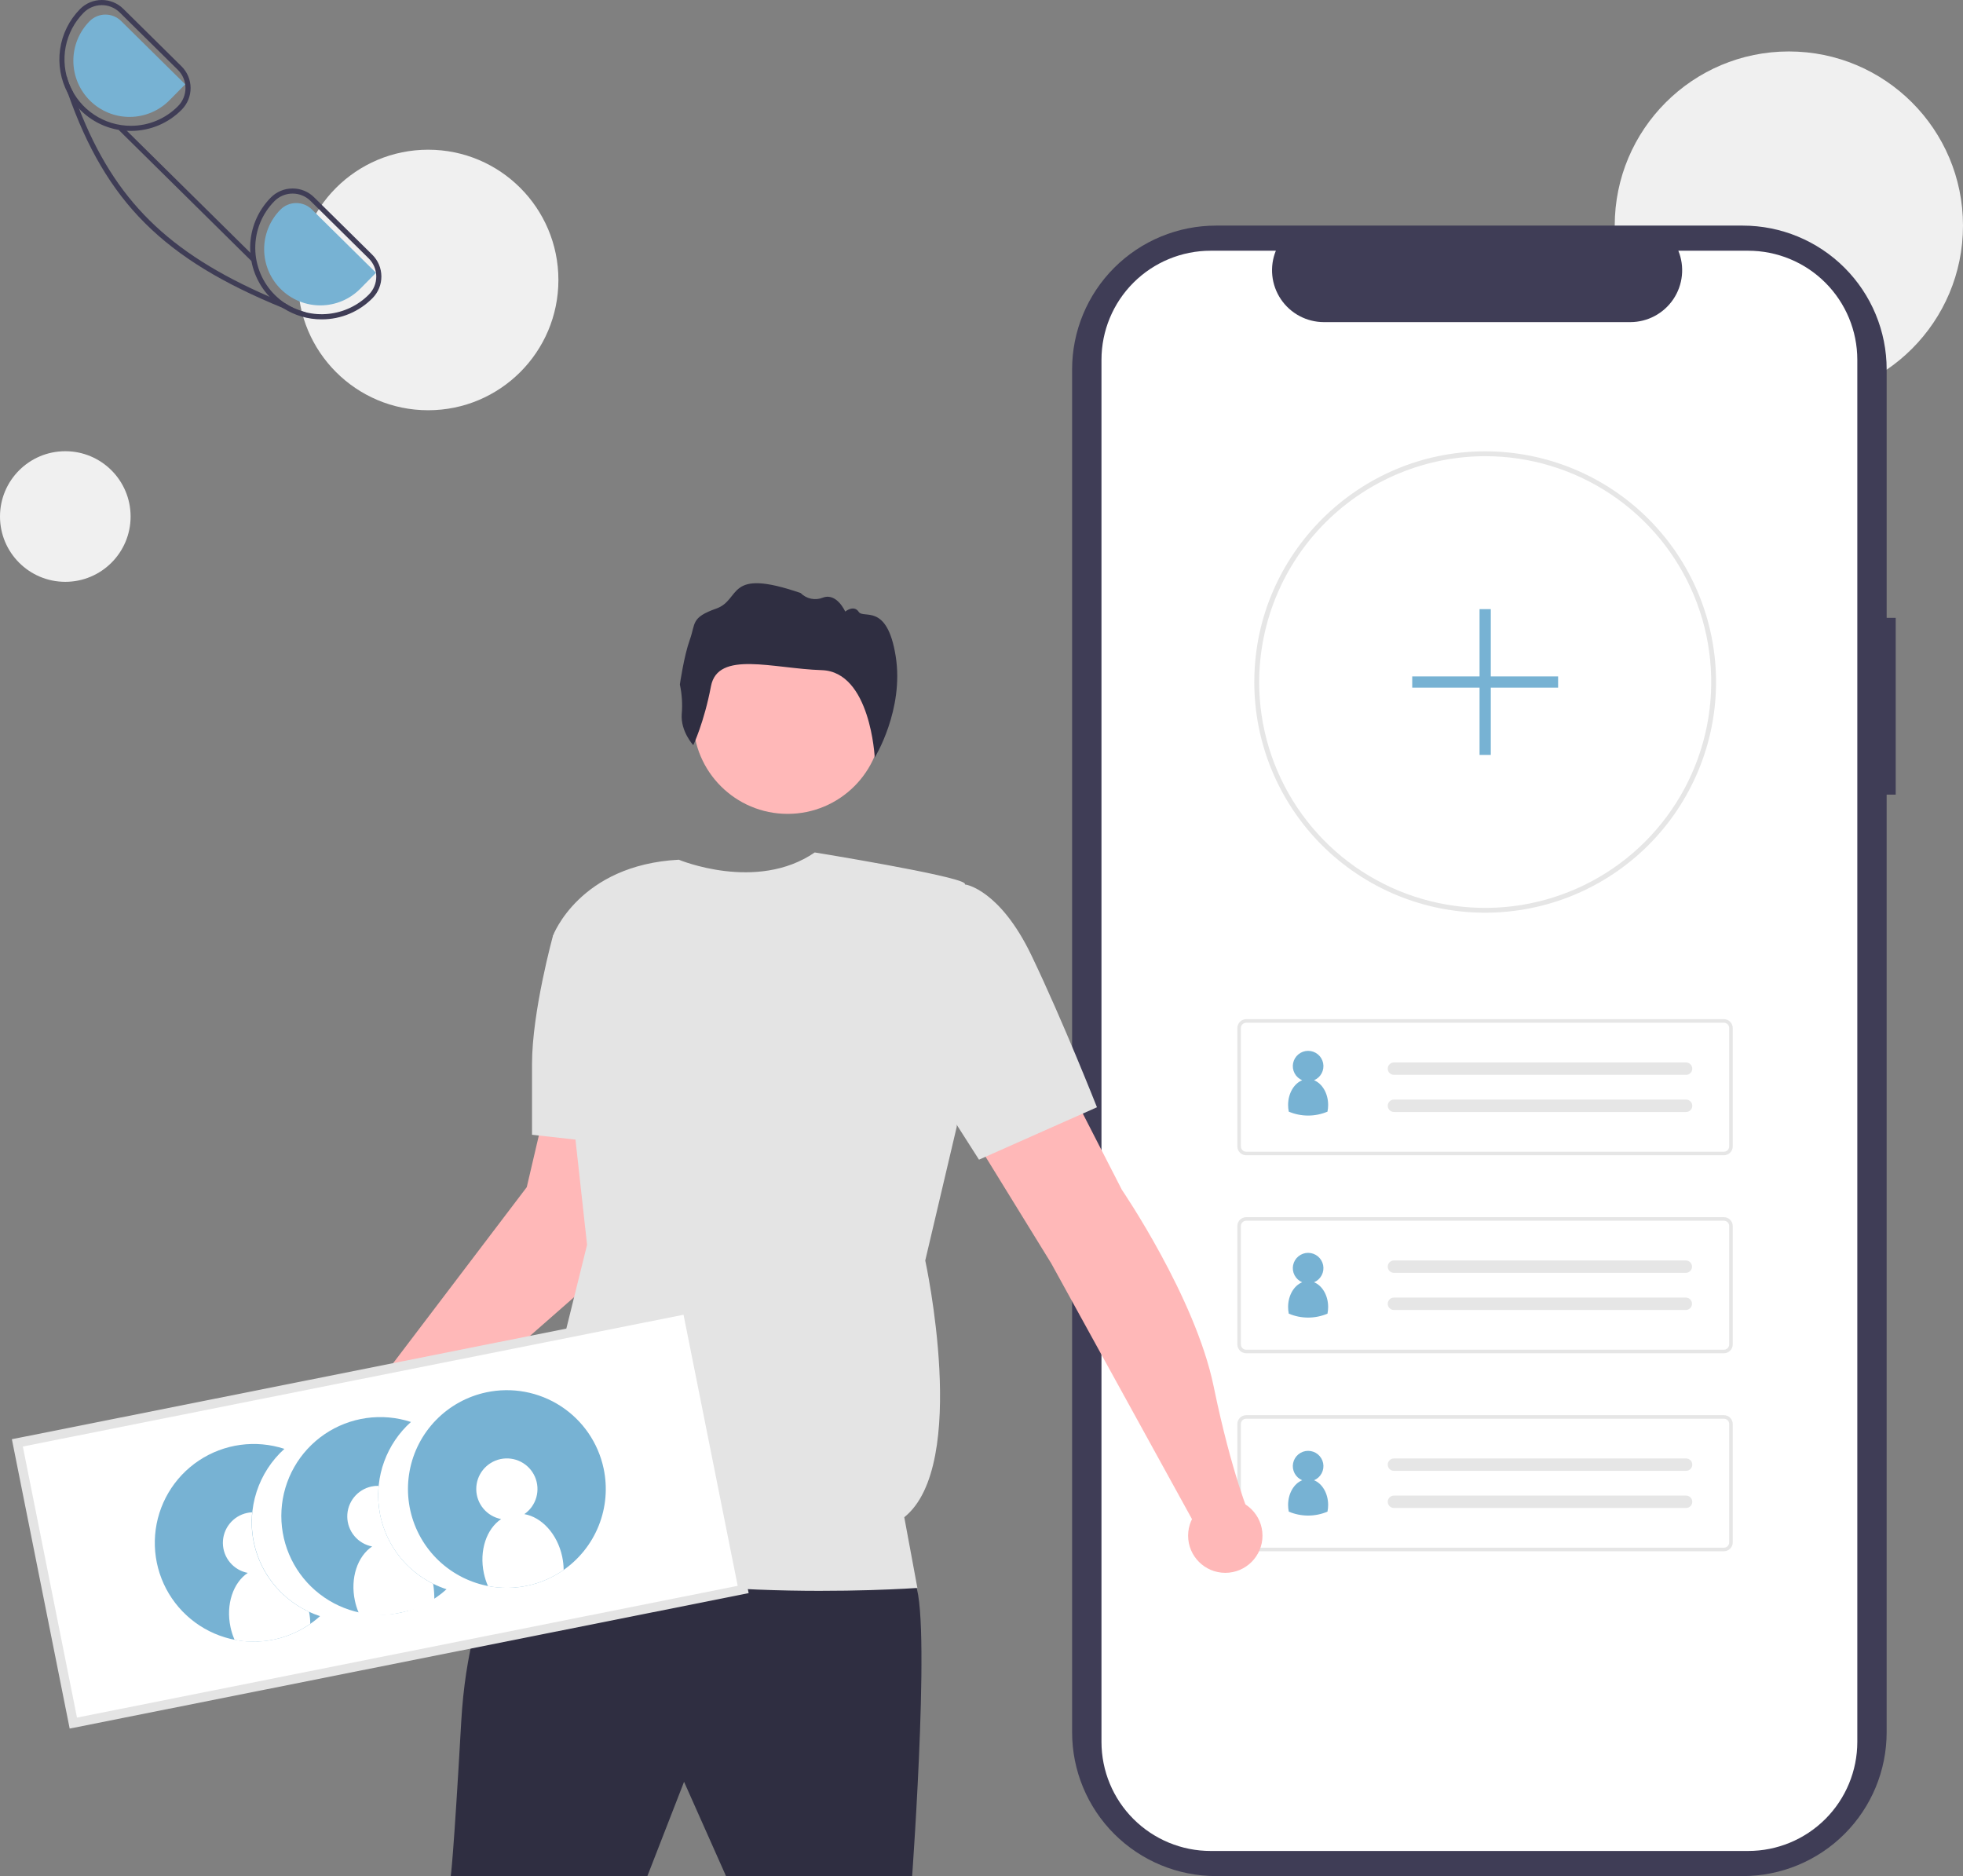 <svg width="496" height="474" viewBox="0 0 496 474" fill="none" xmlns="http://www.w3.org/2000/svg">
<rect x="0" y="0" width="496" height="474" fill="#808080" stroke="none"/>
<path d="M452 101C476.301 101 496 81.3 496 57C496 32.7 476.301 13 452 13C427.699 13 408 32.7 408 57C408 81.3 427.699 101 452 101Z" fill="#F0F0F0"/>
<g clip-path="url(#clip0_16_805)">
<path d="M479 156.095H476.71V93.328C476.71 83.693 472.879 74.453 466.061 67.64C459.242 60.827 449.994 57 440.351 57H307.253C302.478 57 297.75 57.94 293.339 59.765C288.928 61.591 284.92 64.266 281.543 67.64C278.167 71.013 275.489 75.018 273.661 79.425C271.834 83.833 270.894 88.556 270.894 93.327V437.672C270.894 447.307 274.724 456.547 281.543 463.36C288.361 470.173 297.609 474 307.252 474H440.349C449.992 474 459.24 470.173 466.059 463.36C472.877 456.547 476.708 447.307 476.708 437.672V200.773H478.998L479 156.095Z" fill="#3F3D56"/>
<path d="M469.295 90.894V440.104C469.293 447.409 466.389 454.415 461.22 459.581C456.05 464.747 449.04 467.65 441.728 467.653H305.9C298.586 467.654 291.571 464.752 286.398 459.586C281.225 454.42 278.318 447.412 278.315 440.104V90.894C278.318 83.587 281.225 76.58 286.398 71.413C291.57 66.247 298.585 63.346 305.899 63.347H322.375C321.566 65.335 321.258 67.49 321.479 69.625C321.699 71.76 322.441 73.808 323.638 75.589C324.836 77.37 326.454 78.83 328.349 79.84C330.243 80.85 332.358 81.38 334.505 81.383H411.944C414.091 81.38 416.206 80.85 418.1 79.84C419.995 78.83 421.613 77.37 422.811 75.589C424.008 73.808 424.75 71.76 424.97 69.625C425.191 67.49 424.883 65.335 424.074 63.347H441.723C449.034 63.348 456.046 66.25 461.216 71.415C466.386 76.579 469.292 83.584 469.295 90.889V90.894Z" fill="white"/>
<path d="M375.262 230.6C359.797 230.606 344.964 224.474 334.024 213.553C323.084 202.631 316.934 187.816 316.927 172.364V172.313C316.927 172.191 316.927 172.062 316.934 171.94C317.11 140.022 343.28 114.029 375.262 114.029C390.733 114.029 405.571 120.168 416.512 131.098C427.452 142.028 433.599 156.853 433.6 172.311C433.601 187.769 427.455 202.594 416.516 213.525C405.577 224.456 390.74 230.597 375.268 230.598H375.262V230.6ZM375.262 115.256C360.185 115.289 345.731 121.266 335.039 131.887C324.348 142.509 318.283 156.916 318.163 171.979C318.156 172.11 318.156 172.214 318.156 172.313C318.155 183.6 321.503 194.633 327.778 204.018C334.052 213.403 342.971 220.718 353.407 225.038C363.843 229.359 375.326 230.49 386.406 228.29C397.485 226.089 407.662 220.656 415.651 212.676C423.639 204.696 429.08 194.529 431.285 183.46C433.49 172.391 432.361 160.917 428.039 150.489C423.718 140.061 416.398 131.148 407.007 124.877C397.615 118.605 386.573 115.257 375.277 115.256H375.262V115.256Z" fill="#E6E6E6"/>
<path d="M435.584 291.879H314.884C314.292 291.879 313.723 291.643 313.304 291.225C312.885 290.806 312.65 290.238 312.649 289.646V259.732C312.65 259.14 312.886 258.573 313.305 258.154C313.724 257.735 314.292 257.5 314.884 257.499H435.584C436.176 257.5 436.744 257.735 437.163 258.154C437.582 258.573 437.818 259.14 437.819 259.732V289.647C437.818 290.239 437.582 290.806 437.163 291.225C436.744 291.644 436.176 291.879 435.584 291.88V291.879ZM314.884 258.392C314.529 258.392 314.188 258.534 313.936 258.785C313.685 259.036 313.543 259.377 313.543 259.732V289.647C313.543 290.002 313.685 290.343 313.936 290.594C314.188 290.845 314.529 290.987 314.884 290.987H435.584C435.939 290.987 436.28 290.845 436.532 290.594C436.783 290.343 436.925 290.002 436.925 289.647V259.732C436.925 259.377 436.783 259.036 436.532 258.785C436.28 258.534 435.939 258.392 435.584 258.392H314.884Z" fill="#E6E6E6"/>
<path d="M352.211 268.436C351.796 268.436 351.398 268.601 351.105 268.894C350.812 269.187 350.647 269.585 350.647 270C350.647 270.414 350.812 270.812 351.105 271.105C351.398 271.398 351.796 271.563 352.211 271.563H425.972C426.177 271.571 426.382 271.538 426.575 271.467C426.767 271.396 426.944 271.287 427.095 271.148C427.246 271.008 427.368 270.84 427.453 270.654C427.539 270.467 427.588 270.266 427.595 270.06C427.603 269.855 427.571 269.65 427.499 269.458C427.428 269.265 427.319 269.089 427.18 268.938C427.04 268.787 426.872 268.666 426.685 268.58C426.499 268.494 426.297 268.446 426.092 268.438C426.069 268.437 426.046 268.437 426.023 268.437H352.211V268.436Z" fill="#E6E6E6"/>
<path d="M352.211 277.816C351.796 277.816 351.398 277.98 351.105 278.274C350.812 278.567 350.647 278.965 350.647 279.379C350.647 279.794 350.812 280.191 351.105 280.485C351.398 280.778 351.796 280.943 352.211 280.943H425.972C426.177 280.95 426.382 280.918 426.575 280.846C426.767 280.775 426.944 280.667 427.095 280.527C427.246 280.388 427.368 280.22 427.453 280.033C427.539 279.847 427.588 279.645 427.595 279.44C427.603 279.235 427.571 279.03 427.499 278.837C427.428 278.645 427.319 278.468 427.18 278.317C427.04 278.167 426.872 278.045 426.685 277.959C426.499 277.874 426.297 277.825 426.092 277.817C426.069 277.817 426.046 277.816 426.023 277.816H352.211V277.816Z" fill="#E6E6E6"/>
<path d="M435.584 341.904H314.884C314.292 341.904 313.723 341.668 313.304 341.25C312.885 340.831 312.65 340.263 312.649 339.671V309.757C312.65 309.165 312.886 308.597 313.305 308.179C313.724 307.76 314.292 307.525 314.884 307.524H435.584C436.176 307.525 436.744 307.76 437.163 308.179C437.582 308.597 437.818 309.165 437.819 309.757V339.672C437.818 340.264 437.582 340.831 437.163 341.25C436.744 341.668 436.176 341.903 435.584 341.904V341.904ZM314.884 308.417C314.529 308.417 314.188 308.559 313.936 308.81C313.685 309.061 313.543 309.402 313.543 309.757V339.672C313.543 340.027 313.685 340.368 313.936 340.619C314.188 340.87 314.529 341.012 314.884 341.012H435.584C435.939 341.012 436.28 340.87 436.532 340.619C436.783 340.368 436.925 340.027 436.925 339.672V309.757C436.925 309.402 436.783 309.061 436.532 308.81C436.28 308.559 435.939 308.417 435.584 308.417H314.884Z" fill="#E6E6E6"/>
<path d="M352.211 318.459C351.796 318.459 351.398 318.624 351.105 318.917C350.812 319.21 350.647 319.608 350.647 320.022C350.647 320.437 350.812 320.835 351.105 321.128C351.398 321.421 351.796 321.586 352.211 321.586H425.972C426.381 321.583 426.773 321.421 427.063 321.134C427.354 320.846 427.521 320.456 427.528 320.048C427.534 319.639 427.38 319.244 427.099 318.947C426.818 318.65 426.432 318.475 426.023 318.46H352.211V318.459Z" fill="#E6E6E6"/>
<path d="M352.211 327.841C351.796 327.841 351.398 328.006 351.105 328.299C350.812 328.592 350.647 328.99 350.647 329.404C350.647 329.819 350.812 330.217 351.105 330.51C351.398 330.803 351.796 330.968 352.211 330.968H425.972C426.381 330.965 426.773 330.803 427.063 330.516C427.354 330.228 427.521 329.838 427.528 329.43C427.534 329.021 427.38 328.626 427.099 328.329C426.818 328.032 426.432 327.857 426.023 327.842H352.211V327.841Z" fill="#E6E6E6"/>
<path d="M435.584 391.928H314.884C314.292 391.928 313.723 391.692 313.304 391.273C312.885 390.855 312.65 390.287 312.649 389.695V359.781C312.65 359.189 312.886 358.621 313.305 358.203C313.724 357.784 314.292 357.549 314.884 357.548H435.584C436.176 357.549 436.744 357.784 437.163 358.203C437.582 358.621 437.818 359.189 437.819 359.781V389.696C437.818 390.288 437.582 390.855 437.163 391.274C436.744 391.693 436.176 391.928 435.584 391.929V391.928ZM314.884 358.441C314.529 358.441 314.188 358.582 313.936 358.834C313.685 359.085 313.543 359.426 313.543 359.781V389.696C313.543 390.051 313.685 390.392 313.936 390.643C314.188 390.894 314.529 391.035 314.884 391.036H435.584C435.939 391.035 436.28 390.894 436.532 390.643C436.783 390.392 436.925 390.051 436.925 389.696V359.781C436.925 359.426 436.783 359.085 436.532 358.834C436.28 358.582 435.939 358.441 435.584 358.441H314.884Z" fill="#E6E6E6"/>
<path d="M352.211 368.485C351.796 368.485 351.398 368.649 351.105 368.943C350.812 369.236 350.647 369.633 350.647 370.048C350.647 370.463 350.812 370.86 351.105 371.153C351.398 371.447 351.796 371.611 352.211 371.611H425.972C426.177 371.619 426.382 371.587 426.575 371.515C426.767 371.444 426.944 371.336 427.095 371.196C427.246 371.056 427.368 370.889 427.453 370.702C427.539 370.516 427.588 370.314 427.595 370.109C427.603 369.904 427.571 369.699 427.499 369.506C427.428 369.314 427.319 369.137 427.18 368.986C427.04 368.836 426.872 368.714 426.685 368.628C426.499 368.542 426.297 368.494 426.092 368.486C426.069 368.485 426.046 368.485 426.023 368.485H352.211V368.485Z" fill="#E6E6E6"/>
<path d="M352.211 377.865C351.796 377.865 351.398 378.029 351.105 378.323C350.812 378.616 350.647 379.013 350.647 379.428C350.647 379.843 350.812 380.24 351.105 380.534C351.398 380.827 351.796 380.991 352.211 380.991H425.972C426.177 380.999 426.382 380.967 426.575 380.895C426.767 380.824 426.944 380.716 427.095 380.576C427.246 380.437 427.368 380.269 427.453 380.082C427.539 379.896 427.588 379.694 427.595 379.489C427.603 379.284 427.571 379.079 427.499 378.886C427.428 378.694 427.319 378.517 427.18 378.366C427.04 378.216 426.872 378.094 426.685 378.008C426.499 377.922 426.297 377.874 426.092 377.866C426.069 377.866 426.046 377.865 426.023 377.865H352.211V377.865Z" fill="#E6E6E6"/>
<path d="M393.695 170.899H376.682V153.9H373.847V170.899H356.834V173.731H373.847V190.73H376.682V173.731H393.695V170.899Z" fill="#77B2D3"/>
<path d="M132.442 384.653C132.442 384.653 118.531 399.875 116.544 434.952C114.557 470.029 113.894 474 113.894 474H163.575L172.844 450.177L183.445 473.998H230.475C230.475 473.998 235.774 401.197 230.475 399.211C225.176 397.226 132.442 384.653 132.442 384.653Z" fill="#2F2E41"/>
<path d="M199.011 205.628C212.181 205.628 222.857 194.961 222.857 181.802C222.857 168.644 212.181 157.977 199.011 157.977C185.841 157.977 175.165 168.644 175.165 181.802C175.165 194.961 185.841 205.628 199.011 205.628Z" fill="#FFB8B8"/>
<path d="M302.015 385.318L265.583 319.134L244.384 284.719L269.557 273.467L283.467 300.602C283.467 300.602 302.015 327.737 306.651 350.24C311.287 372.743 315.925 383.332 315.925 383.332L302.015 385.318Z" fill="#FFB8B8"/>
<path d="M101.304 366.122L155.621 318.47L152.974 280.084H137.739L133.1 299.939L89.382 357.518L101.304 366.122Z" fill="#FFB8B8"/>
<path d="M171.521 217.211C171.521 217.211 191.194 225.452 205.865 215.375C205.865 215.375 241.735 221.184 243.722 223.168C245.71 225.152 241.735 284.716 241.735 284.716L233.787 318.471C233.787 318.471 245.048 370.094 228.488 383.331L231.8 401.2C231.8 401.2 158.274 406.495 129.128 388.625L134.426 370.755L148.337 314.499L139.726 236.405C139.726 236.405 146.347 218.535 171.521 217.211Z" fill="#E4E4E4"/>
<path d="M226.832 226.145L244.054 223.5C244.054 223.5 252.666 224.824 260.614 241.37C268.563 257.916 277.175 279.756 277.175 279.756L247.367 292.992L222.858 254.606L226.832 226.145Z" fill="#E4E4E4"/>
<path d="M143.701 233.095L139.727 236.404C139.727 236.404 134.428 255.597 134.428 268.834V286.703L158.274 289.35L143.701 233.095Z" fill="#E4E4E4"/>
<path d="M175.171 188.268C175.171 188.268 171.93 184.771 172.258 180.393C172.474 177.902 172.315 175.393 171.785 172.95C171.785 172.95 172.8 165.784 174.298 161.63C175.796 157.476 174.533 156.031 180.973 153.763C187.412 151.495 183.313 143.295 202.298 149.832C203.02 150.561 203.942 151.059 204.947 151.265C205.952 151.47 206.996 151.373 207.946 150.987C211.452 149.704 213.564 154.515 213.564 154.515C213.564 154.515 215.75 152.723 216.977 154.586C218.204 156.45 224.137 152.203 226.314 165.758C228.491 179.314 221.021 191.402 221.021 191.402C221.021 191.402 219.973 169.711 207.643 169.317C195.313 168.923 181.37 164.258 179.64 173.392C177.911 182.526 175.171 188.268 175.171 188.268Z" fill="#2F2E41"/>
<path d="M92.616 376.259C98.291 376.259 102.892 371.662 102.892 365.991C102.892 360.32 98.291 355.723 92.616 355.723C86.94 355.723 82.339 360.32 82.339 365.991C82.339 371.662 86.94 376.259 92.616 376.259Z" fill="#FFB8B8"/>
<path d="M18.529 435.341L187.781 401.585L173.637 330.789L4.385 364.543L18.529 435.341Z" fill="white"/>
<path d="M189.167 402.509L17.606 436.728L3 363.621L174.561 329.404L189.167 402.509ZM19.454 433.958L186.397 400.663L172.713 332.172L5.771 365.468L19.454 433.958Z" fill="#E4E4E4"/>
<path d="M73.715 412.838L73.645 412.867C73.093 413.094 72.534 413.309 71.959 413.497C71.766 413.563 71.566 413.624 71.372 413.682C71.178 413.741 70.977 413.803 70.776 413.857C70.449 413.951 70.115 414.034 69.778 414.112C69.634 414.149 69.482 414.181 69.337 414.212L69.25 414.23C69.07 414.269 68.889 414.307 68.708 414.339L68.238 414.421C68.151 414.44 68.065 414.452 67.98 414.464C64.247 415.049 60.43 414.781 56.816 413.68C53.203 412.579 49.886 410.674 47.115 408.108C44.344 405.541 42.192 402.381 40.82 398.863C39.448 395.346 38.892 391.564 39.194 387.801C39.496 384.038 40.648 380.393 42.563 377.139C44.478 373.885 47.106 371.107 50.251 369.014C53.395 366.922 56.974 365.568 60.717 365.056C64.46 364.545 68.271 364.887 71.862 366.059C68.612 368.993 66.19 372.729 64.84 376.892C63.49 381.056 63.259 385.501 64.17 389.782C65.082 394.062 67.103 398.029 70.032 401.283C72.961 404.537 76.695 406.965 80.859 408.324C78.753 410.225 76.337 411.753 73.716 412.84L73.715 412.838Z" fill="#77B2D3"/>
<path d="M109.444 400.139C110.536 400.686 111.668 401.15 112.83 401.528C109.577 404.473 105.602 406.505 101.308 407.417L100.994 407.484C97.246 408.235 93.375 408.118 89.679 407.14C85.983 406.163 82.561 404.351 79.676 401.844C76.791 399.338 74.52 396.204 73.038 392.683C71.556 389.162 70.902 385.348 71.126 381.535C71.351 377.722 72.448 374.011 74.333 370.688C76.219 367.365 78.842 364.518 82.001 362.367C85.16 360.216 88.771 358.817 92.556 358.279C96.341 357.742 100.199 358.078 103.833 359.264C100.803 361.985 98.486 365.405 97.085 369.227C95.683 373.049 95.24 377.155 95.793 381.188C96.347 385.22 97.88 389.056 100.26 392.359C102.639 395.663 105.792 398.334 109.444 400.139L109.444 400.139Z" fill="#77B2D3"/>
<path d="M152.518 371.009C153.547 375.839 153.118 380.866 151.287 385.453C149.456 390.04 146.305 393.982 142.231 396.78C138.158 399.578 133.346 401.106 128.404 401.171C123.461 401.236 118.61 399.836 114.465 397.146C110.319 394.457 107.064 390.6 105.113 386.063C103.161 381.525 102.6 376.512 103.5 371.656C104.4 366.8 106.721 362.319 110.17 358.781C113.619 355.243 118.04 352.807 122.875 351.779C126.085 351.097 129.398 351.053 132.625 351.651C135.852 352.248 138.93 353.474 141.683 355.26C144.435 357.045 146.809 359.355 148.668 362.057C150.527 364.76 151.836 367.801 152.518 371.009Z" fill="#77B2D3"/>
<path d="M142.053 393.291C142.289 394.396 142.413 395.522 142.422 396.653C139.67 398.577 136.558 399.929 133.273 400.627C129.987 401.325 126.594 401.355 123.297 400.717C122.844 399.68 122.499 398.601 122.264 397.496C121.041 391.75 122.937 386.272 126.623 383.794C124.869 383.459 123.284 382.529 122.139 381.16C120.993 379.791 120.357 378.068 120.338 376.283C120.32 374.499 120.919 372.763 122.036 371.37C123.153 369.978 124.717 369.014 126.464 368.643C128.211 368.271 130.033 368.516 131.62 369.334C133.207 370.152 134.462 371.494 135.172 373.131C135.881 374.769 136.002 376.601 135.513 378.318C135.024 380.034 133.956 381.528 132.49 382.547C136.868 383.312 140.83 387.545 142.053 393.291Z" fill="white"/>
<path d="M109.444 400.141L109.46 400.216C109.67 401.604 109.765 403.007 109.745 404.411C107.156 406.225 104.262 406.749 100.995 407.486L100.68 407.553C97.395 408.255 94.002 408.285 90.704 407.642C90.66 407.547 90.621 407.45 90.588 407.351C90.189 406.406 89.883 405.425 89.672 404.421C88.45 398.676 90.345 393.198 94.031 390.719C92.277 390.385 90.692 389.455 89.547 388.086C88.401 386.717 87.764 384.994 87.746 383.21C87.727 381.425 88.327 379.689 89.444 378.297C90.561 376.904 92.125 375.941 93.872 375.57C94.464 375.442 95.07 375.387 95.675 375.406C95.191 380.437 96.249 385.497 98.708 389.914C101.167 394.332 104.911 397.898 109.445 400.142L109.444 400.141Z" fill="white"/>
<path d="M78.091 407.234C78.29 408.229 78.393 409.241 78.4 410.256C76.422 411.643 74.253 412.734 71.96 413.497C71.767 413.562 71.567 413.623 71.373 413.681C71.179 413.74 70.978 413.802 70.777 413.856C70.45 413.951 70.115 414.034 69.779 414.111C69.71 414.132 69.635 414.148 69.565 414.163L69.251 414.229C69.07 414.268 68.89 414.306 68.709 414.339L68.239 414.42C68.152 414.439 68.066 414.451 67.981 414.463C65.093 414.929 62.146 414.881 59.275 414.32C59.267 414.308 59.263 414.294 59.261 414.28C59.221 414.199 59.187 414.114 59.158 414.028C58.76 413.083 58.453 412.102 58.243 411.098C57.02 405.353 58.916 399.875 62.602 397.397C60.848 397.063 59.263 396.132 58.117 394.763C56.971 393.394 56.335 391.671 56.316 389.887C56.298 388.103 56.898 386.367 58.014 384.974C59.131 383.582 60.696 382.618 62.443 382.247C62.862 382.157 63.288 382.103 63.717 382.086C63.196 387.251 64.301 392.45 66.877 396.957C69.454 401.465 73.374 405.057 78.091 407.233L78.091 407.234Z" fill="white"/>
<path d="M335.588 279.176C335.589 279.742 335.532 280.305 335.419 280.859C333.872 281.515 332.21 281.852 330.53 281.852C328.85 281.852 327.188 281.515 325.641 280.859C325.528 280.305 325.471 279.742 325.471 279.176C325.471 276.239 326.968 273.757 329.03 272.927C328.207 272.581 327.529 271.961 327.111 271.173C326.693 270.384 326.561 269.475 326.738 268.6C326.914 267.726 327.389 266.939 328.08 266.374C328.771 265.809 329.636 265.5 330.53 265.5C331.423 265.5 332.288 265.809 332.98 266.374C333.671 266.939 334.145 267.726 334.321 268.6C334.498 269.475 334.366 270.384 333.948 271.173C333.531 271.961 332.852 272.581 332.029 272.927C334.092 273.757 335.588 276.239 335.588 279.176Z" fill="#77B2D3"/>
<path d="M335.588 330.215C335.589 330.78 335.532 331.344 335.419 331.898C333.872 332.553 332.21 332.891 330.53 332.891C328.85 332.891 327.188 332.553 325.641 331.898C325.528 331.344 325.471 330.78 325.471 330.215C325.471 327.278 326.968 324.795 329.03 323.966C328.207 323.62 327.529 323 327.111 322.211C326.693 321.422 326.561 320.513 326.738 319.639C326.914 318.764 327.389 317.977 328.08 317.412C328.771 316.847 329.636 316.538 330.53 316.538C331.423 316.538 332.288 316.847 332.98 317.412C333.671 317.977 334.145 318.764 334.321 319.639C334.498 320.513 334.366 321.422 333.948 322.211C333.531 323 332.852 323.62 332.029 323.966C334.092 324.795 335.588 327.278 335.588 330.215Z" fill="#77B2D3"/>
<path d="M335.588 380.238C335.589 380.803 335.532 381.367 335.419 381.921C333.872 382.576 332.21 382.914 330.53 382.914C328.85 382.914 327.188 382.576 325.641 381.921C325.528 381.367 325.471 380.803 325.471 380.238C325.471 377.301 326.968 374.818 329.03 373.989C328.207 373.643 327.529 373.023 327.111 372.234C326.693 371.446 326.561 370.537 326.738 369.662C326.914 368.787 327.389 368 328.08 367.435C328.771 366.87 329.636 366.561 330.53 366.561C331.423 366.561 332.288 366.87 332.98 367.435C333.671 368 334.145 368.787 334.321 369.662C334.498 370.537 334.366 371.446 333.948 372.234C333.531 373.023 332.852 373.643 332.029 373.989C334.092 374.818 335.588 377.301 335.588 380.238Z" fill="#77B2D3"/>
<path d="M309.601 397.381C314.79 397.381 318.997 393.178 318.997 387.993C318.997 382.809 314.79 378.606 309.601 378.606C304.412 378.606 300.205 382.809 300.205 387.993C300.205 393.178 304.412 397.381 309.601 397.381Z" fill="#FFB8B8"/>
</g>
<path d="M108.182 103.65C126.359 103.65 141.095 88.914 141.095 70.737C141.095 52.559 126.359 37.824 108.182 37.824C90.005 37.824 75.269 52.559 75.269 70.737C75.269 88.914 90.005 103.65 108.182 103.65Z" fill="#F0F0F0"/>
<path d="M16.5 147C25.613 147 33 139.613 33 130.5C33 121.387 25.613 114 16.5 114C7.387 114 0 121.387 0 130.5C0 139.613 7.387 147 16.5 147Z" fill="#F0F0F0"/>
<path d="M94.068 64.361L79.374 49.853C78.658 49.142 77.81 48.578 76.876 48.195C75.942 47.812 74.942 47.616 73.933 47.62H73.882C72.865 47.623 71.859 47.828 70.922 48.222C69.985 48.617 69.135 49.193 68.422 49.918C65.136 53.243 63.268 57.712 63.209 62.387C63.15 67.061 64.905 71.576 68.106 74.983C68.261 75.151 68.422 75.312 68.583 75.474C69.477 76.362 70.464 77.152 71.526 77.829C74.431 79.706 77.819 80.699 81.278 80.688H81.387C83.761 80.68 86.11 80.201 88.298 79.28C90.485 78.358 92.469 77.012 94.133 75.319C95.575 73.856 96.378 71.881 96.366 69.826C96.354 67.772 95.527 65.807 94.068 64.361V64.361ZM93.216 74.409C90.488 77.157 86.896 78.881 83.045 79.29C79.194 79.7 75.32 78.769 72.075 76.655C71.147 76.04 70.28 75.338 69.487 74.557C66.321 71.43 64.526 67.173 64.498 62.723C64.471 58.273 66.212 53.994 69.338 50.828C69.933 50.222 70.642 49.741 71.424 49.412C72.206 49.083 73.046 48.912 73.895 48.911H73.933C74.774 48.908 75.606 49.071 76.383 49.39C77.161 49.709 77.868 50.178 78.464 50.77L93.158 65.284C94.375 66.487 95.064 68.123 95.075 69.834C95.086 71.545 94.418 73.19 93.216 74.409V74.409Z" fill="#3F3D56"/>
<path d="M45.854 16.747L31.16 2.233C29.713 0.798 27.757 -0.005 25.72 2.44377e-05H25.674C24.656 0.004 23.649 0.21 22.711 0.605C21.773 1.001 20.922 1.578 20.208 2.304C17.492 5.063 15.731 8.619 15.183 12.451C14.634 16.284 15.328 20.191 17.162 23.6L17.169 23.607C17.925 25.001 18.865 26.288 19.963 27.434C20.086 27.576 20.228 27.718 20.37 27.86C23.744 31.209 28.309 33.084 33.064 33.074H33.18C35.554 33.064 37.903 32.584 40.09 31.661C42.278 30.739 44.261 29.392 45.925 27.698C46.64 26.975 47.205 26.117 47.588 25.175C47.971 24.233 48.165 23.225 48.158 22.208C48.152 21.191 47.945 20.185 47.55 19.248C47.154 18.311 46.578 17.461 45.854 16.747V16.747ZM45.003 26.795C43.458 28.366 41.617 29.616 39.587 30.472C37.557 31.329 35.377 31.774 33.173 31.784H33.064C29.755 31.782 26.52 30.802 23.766 28.968C21.012 27.133 18.862 24.524 17.587 21.471C16.312 18.417 15.968 15.055 16.598 11.806C17.229 8.558 18.806 5.568 21.131 3.214C22.334 1.997 23.971 1.308 25.682 1.297C27.392 1.286 29.038 1.955 30.256 3.156L44.951 17.663C46.167 18.868 46.855 20.507 46.864 22.218C46.874 23.93 46.205 25.576 45.002 26.795L45.003 26.795Z" fill="#3F3D56"/>
<path d="M95.008 68.922L78.807 52.921C77.745 51.874 76.311 51.292 74.819 51.301C73.328 51.31 71.901 51.911 70.852 52.971C69.539 54.297 68.501 55.868 67.796 57.596C67.091 59.324 66.734 61.173 66.745 63.039C66.755 64.905 67.133 66.75 67.858 68.469C68.582 70.189 69.638 71.749 70.965 73.06C72.293 74.371 73.866 75.408 75.594 76.111C77.322 76.813 79.172 77.169 81.038 77.156C82.904 77.143 84.749 76.763 86.468 76.037C88.186 75.311 89.745 74.253 91.055 72.924L95.008 68.922Z" fill="#77B2D3"/>
<path d="M46.797 21.305L30.596 5.305C29.534 4.258 28.1 3.675 26.608 3.684C25.117 3.694 23.69 4.294 22.641 5.354C21.328 6.68 20.29 8.252 19.585 9.979C18.881 11.707 18.523 13.557 18.534 15.422C18.544 17.288 18.922 19.134 19.647 20.853C20.371 22.573 21.427 24.132 22.754 25.444C24.082 26.755 25.655 27.791 27.383 28.494C29.111 29.197 30.961 29.552 32.827 29.54C34.693 29.527 36.538 29.147 38.257 28.421C39.975 27.694 41.534 26.637 42.844 25.308L46.797 21.305Z" fill="#77B2D3"/>
<path d="M77.206 78.888L76.818 79.907C74.999 79.217 73.234 78.524 71.526 77.829C41.273 65.484 26.83 51.034 17.169 23.607L17.162 23.601C16.704 22.31 16.259 20.989 15.826 19.638L16.846 19.309C17.187 20.608 17.686 21.861 18.33 23.039C18.86 24.543 19.404 26.008 19.963 27.434C29.043 50.583 42.434 63.812 68.106 74.983C69.397 75.545 70.72 76.102 72.075 76.655C73.649 77.68 75.383 78.435 77.206 78.888V78.888Z" fill="#3F3D56"/>
<path d="M30.89 31.899L29.983 32.818L63.501 65.923L64.409 65.004L30.89 31.899Z" fill="#3F3D56"/>
<defs>
<clipPath id="clip0_16_805">
<rect width="476" height="417" fill="white" transform="translate(3 57)"/>
</clipPath>
</defs>
</svg>
